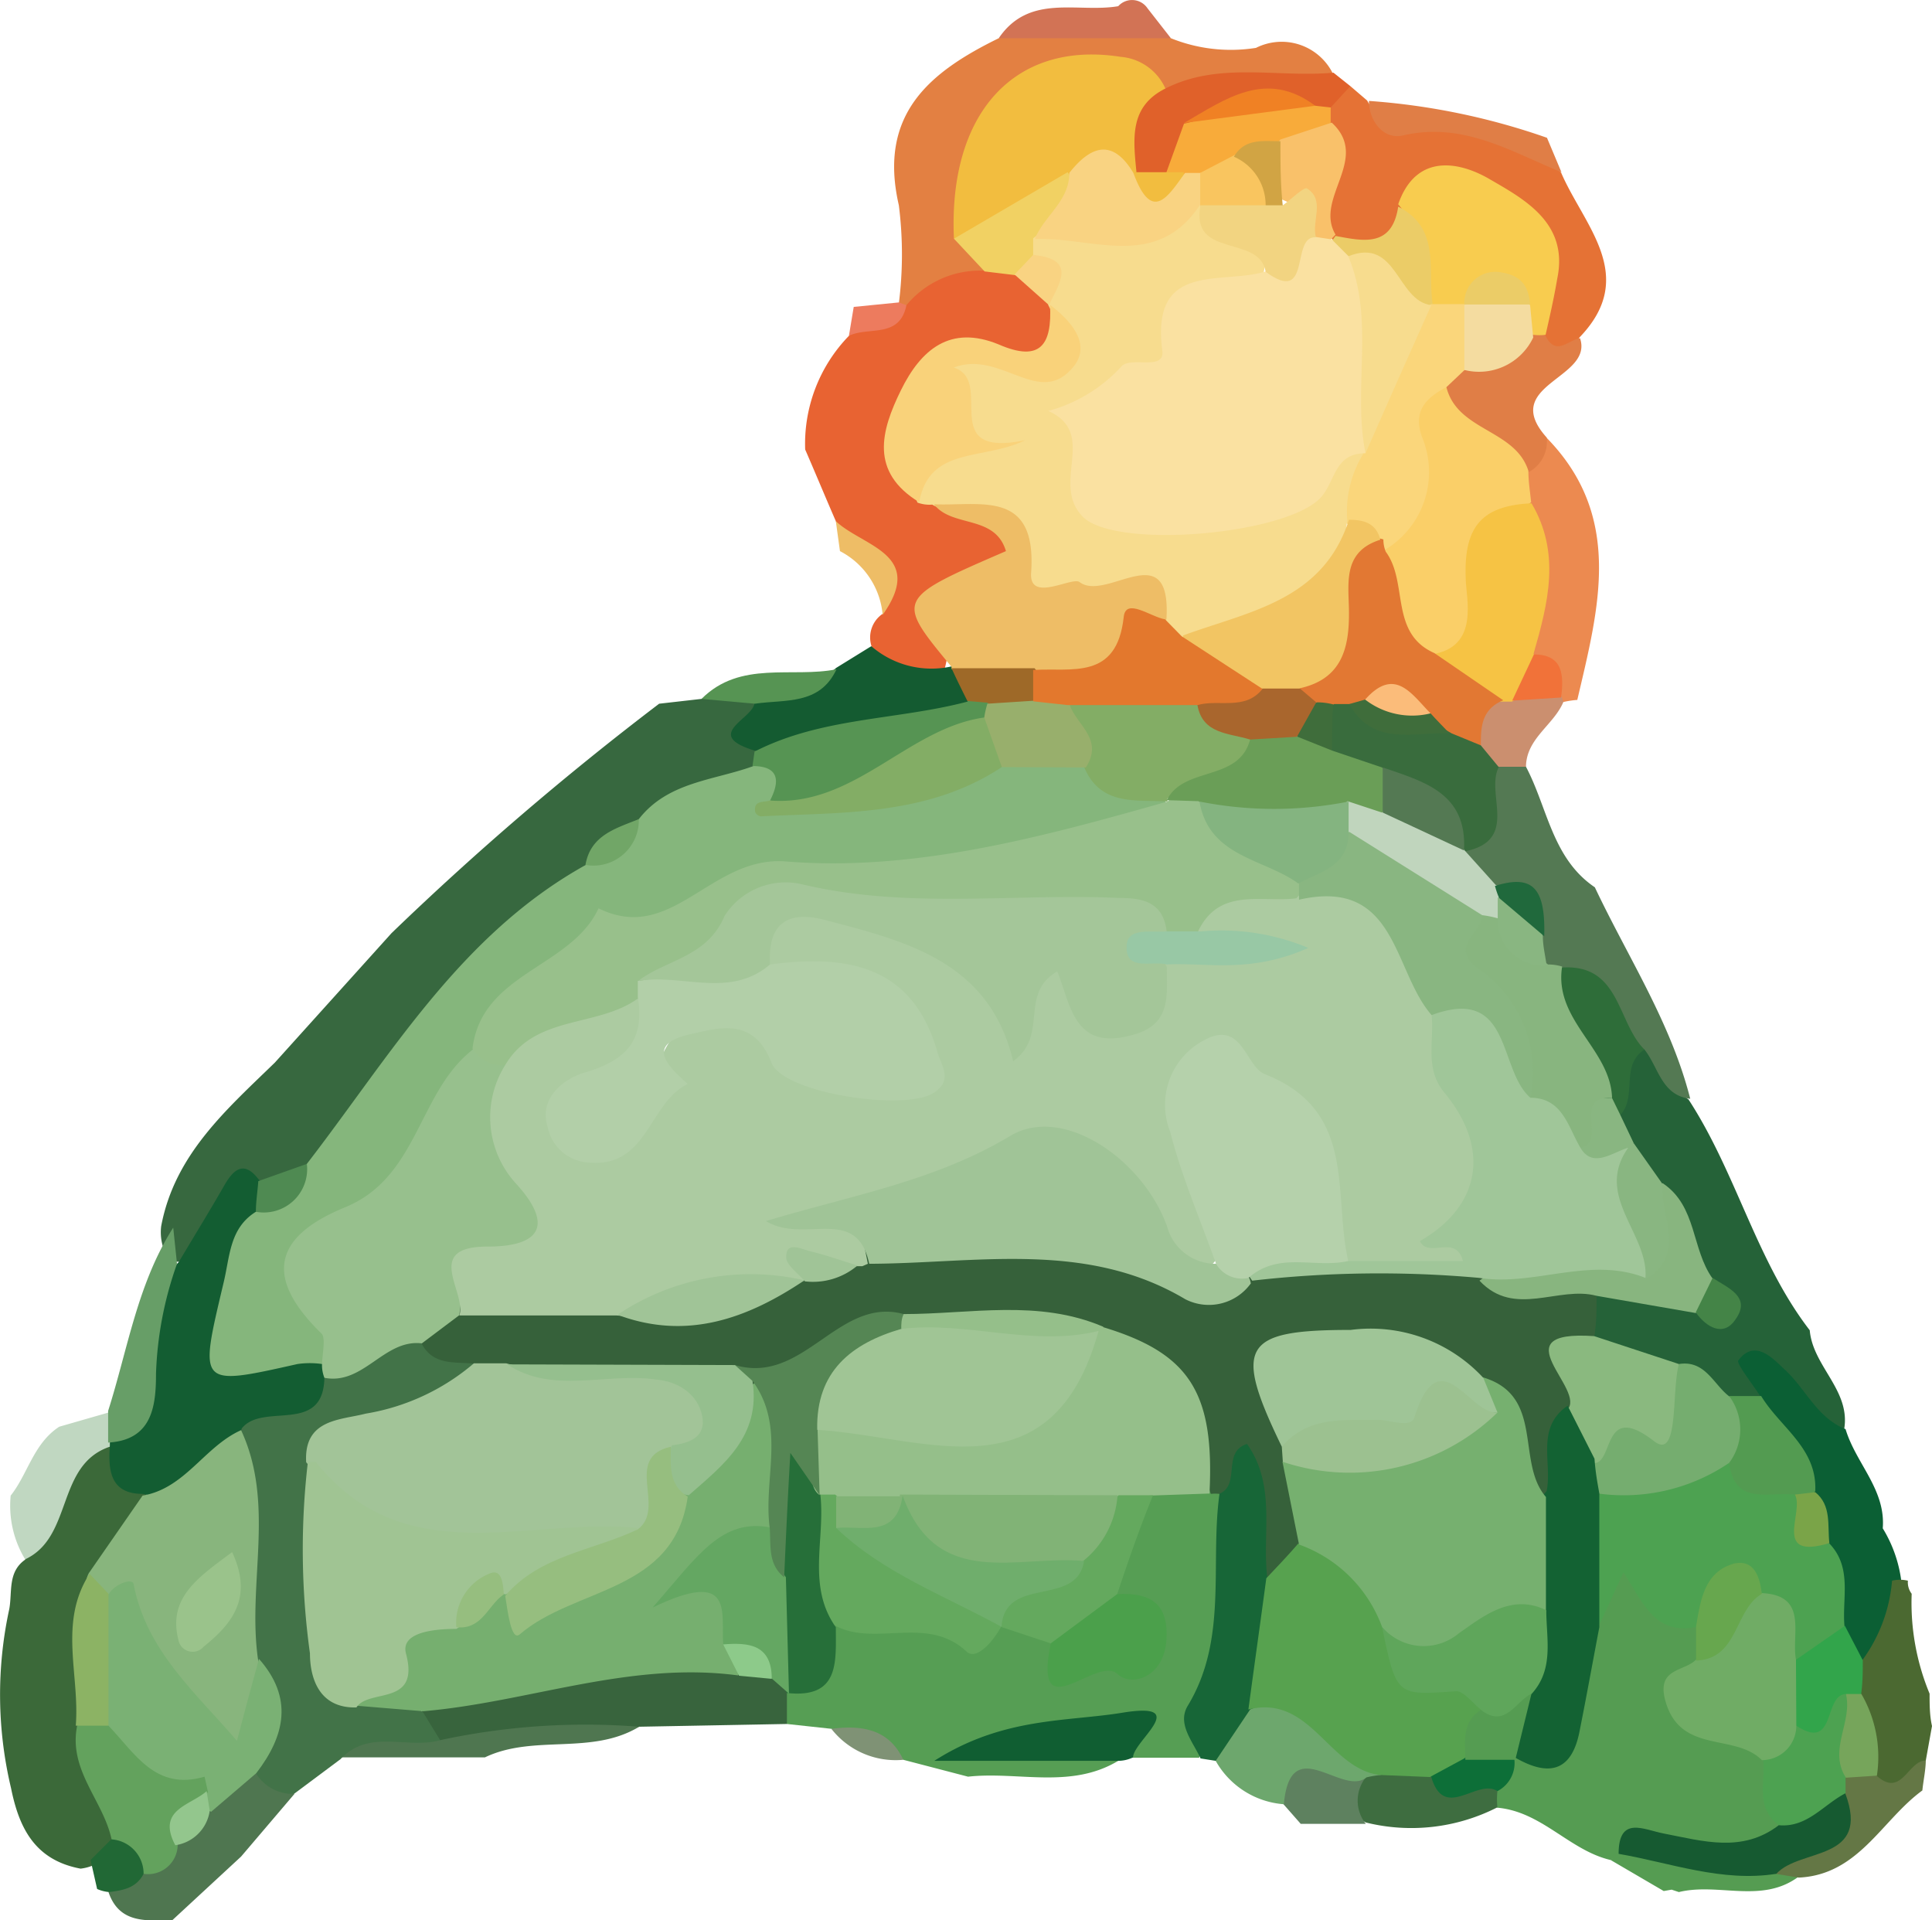 <svg xmlns="http://www.w3.org/2000/svg" viewBox="0 0 56.1 55.75"><defs><style>.cls-1{fill:#559c52;}.cls-2{fill:#e57235;}.cls-3{fill:#ec8a50;}.cls-4{fill:#e07e46;}.cls-5{fill:#37683f;}.cls-6{fill:#3b6939;}.cls-7{fill:#c0d7c1;}.cls-8{fill:#e38042;}.cls-9{fill:#d27355;}.cls-10{fill:#ed7b5e;}.cls-11{fill:#256238;}.cls-12{fill:#547953;}.cls-13{fill:#e0612a;}.cls-14{fill:#0b5f34;}.cls-15{fill:#cb8f6f;}.cls-16{fill:#e86332;}.cls-17{fill:#145b31;}.cls-18{fill:#569453;}.cls-19{fill:#eebd66;}.cls-20{fill:#647745;}.cls-21{fill:#569e54;}.cls-22{fill:#38643d;}.cls-23{fill:#4f7650;}.cls-24{fill:#7f9275;}.cls-25{fill:#427348;}.cls-26{fill:#3e6d40;}.cls-27{fill:#5e815f;}.cls-28{fill:#176637;}.cls-29{fill:#6da76d;}.cls-30{fill:#105e32;}.cls-31{fill:#165a31;}.cls-32{fill:#216835;}.cls-33{fill:#f8cc4f;}.cls-34{fill:#f8ab3a;}.cls-35{fill:#f9c16a;}.cls-36{fill:#ebcc67;}.cls-37{fill:#facf68;}.cls-38{fill:#f6c344;}.cls-39{fill:#f17239;}.cls-40{fill:#fad67b;}.cls-41{fill:#f4dca0;}.cls-42{fill:#85b67c;}.cls-43{fill:#135d32;}.cls-44{fill:#679e67;}.cls-45{fill:#4f8a52;}.cls-46{fill:#71a667;}.cls-47{fill:#88b57d;}.cls-48{fill:#63a25d;}.cls-49{fill:#8cb364;}.cls-50{fill:#f2bd3f;}.cls-51{fill:#f1d163;}.cls-52{fill:#36613a;}.cls-53{fill:#8ab97f;}.cls-54{fill:#75ad6f;}.cls-55{fill:#88b57f;}.cls-56{fill:#539b51;}.cls-57{fill:#2e6d39;}.cls-58{fill:#89b681;}.cls-59{fill:#448447;}.cls-60{fill:#396c3d;}.cls-61{fill:#c0d5bd;}.cls-62{fill:#20693c;}.cls-63{fill:#f08124;}.cls-64{fill:#4b6931;}.cls-65{fill:#4da251;}.cls-66{fill:#32a54b;}.cls-67{fill:#7aa448;}.cls-68{fill:#e27833;}.cls-69{fill:#f7dc8e;}.cls-70{fill:#f9d27a;}.cls-71{fill:#f9d382;}.cls-72{fill:#9e6928;}.cls-73{fill:#76a55b;}.cls-74{fill:#95bf8a;}.cls-75{fill:#64a95e;}.cls-76{fill:#4ba04b;}.cls-77{fill:#266f39;}.cls-78{fill:#76af6f;}.cls-79{fill:#64a762;}.cls-80{fill:#8dca8a;}.cls-81{fill:#a2c498;}.cls-82{fill:#97c08d;}.cls-83{fill:#a0c493;}.cls-84{fill:#7ab174;}.cls-85{fill:#93c68d;}.cls-86{fill:#136233;}.cls-87{fill:#70ac65;}.cls-88{fill:#67a74e;}.cls-89{fill:#0d6f38;}.cls-90{fill:#57a24f;}.cls-91{fill:#f9c55f;}.cls-92{fill:#d1a444;}.cls-93{fill:#fae1a1;}.cls-94{fill:#f2d481;}.cls-95{fill:#f2c563;}.cls-96{fill:#98c08b;}.cls-97{fill:#83ad65;}.cls-98{fill:#98af6c;}.cls-99{fill:#9ac38b;}.cls-100{fill:#accba1;}.cls-101{fill:#76b06f;}.cls-102{fill:#a0c497;}.cls-103{fill:#a0c699;}.cls-104{fill:#9fc597;}.cls-105{fill:#9cc190;}.cls-106{fill:#558654;}.cls-107{fill:#95bf8e;}.cls-108{fill:#6a9e57;}.cls-109{fill:#3f6d3b;}.cls-110{fill:#84b480;}.cls-111{fill:#a9662d;}.cls-112{fill:#fbbc7a;}.cls-113{fill:#e3782d;}.cls-114{fill:#a0c595;}.cls-115{fill:#81b376;}.cls-116{fill:#6fae6c;}.cls-117{fill:#96be7f;}.cls-118{fill:#5fa65b;}.cls-119{fill:#b2cfa8;}.cls-120{fill:#a4c699;}.cls-121{fill:#98c8a5;}.cls-122{fill:#b5d1ab;}</style></defs><title>hat2</title><g id="Layer_2" data-name="Layer 2"><g id="Layer_1-2" data-name="Layer 1"><path class="cls-1" d="M48.31,54.9,46.77,54l.26-.29c1.57-.57,3.07.17,4.61.27a1.2,1.2,0,0,1,.59.5c-1.07.8-2.33.17-3.48.45l-.21-.07Z"/><path class="cls-2" d="M39.21,2.5l.49.42c.36.69,1,.59,1.63.6a5.42,5.42,0,0,1,4,1.49c.66,1.54,2.25,3,.54,4.78-.42.61-.85.81-1.29,0-.28-1.21.51-2.72-1-3.58-.94-.52-1.84-1.08-2.54.29a1.56,1.56,0,0,1-2.16.63c-1.18-1-.31-2.2-.48-3.31a2.22,2.22,0,0,1,.08-.68A1.08,1.08,0,0,1,39.21,2.5Z"/><path class="cls-3" d="M45.8,20.32a2.57,2.57,0,0,0-.4.06l-.25-.19a4.67,4.67,0,0,1-.93-1.6,13.29,13.29,0,0,0-.1-3.83,2.59,2.59,0,0,1,0-1,1.93,1.93,0,0,1,.78-1.06C47.16,15,46.42,17.67,45.8,20.32Z"/><path class="cls-4" d="M44.91,12.7a1,1,0,0,1-.51,1c-1.22-.38-2.39-.82-2.69-2.29a1.19,1.19,0,0,1,.49-.85c.67-.33,1.4-.54,2.07-.88a.72.72,0,0,1,.61.07c.3.61.67.11,1,.07C46.28,11,43.53,11.16,44.91,12.7Z"/><path class="cls-4" d="M45.34,5c-1.47-.6-2.85-1.47-4.59-1.07-.58.14-1-.42-1-1A19.82,19.82,0,0,1,44.92,4Z"/><path class="cls-5" d="M19.14,20.43l1.23-.14a2.83,2.83,0,0,1,1.25-.19c.82.46,0,1.3.44,1.86a.91.91,0,0,1-.21.55c-.89.76-2.12.84-3.05,1.53a7.66,7.66,0,0,0-1.65,1.41c-3.32,2.23-5.33,5.68-8,8.54a4.68,4.68,0,0,1-1.48.61c-1.39,0-1.11,2.33-2.74,2a1.44,1.44,0,0,1-.25-1c.39-2.08,1.89-3.38,3.3-4.75l3.39-3.76A87.45,87.45,0,0,1,19.14,20.43Z"/><path class="cls-6" d="M.27,46.71c.09-.5-.05-1.07.46-1.43.54-1.29.42-3,2.33-3.38a3.71,3.71,0,0,1,1.23,1.57c.12,1.15-.91,1.76-1.22,2.71A12.72,12.72,0,0,0,2.85,50c-.08,1.23.94,2.32.49,3.6a1.34,1.34,0,0,1-1,.65C1,54,.55,53.05.32,51.91A11.7,11.7,0,0,1,.27,46.71Z"/><path class="cls-7" d="M3.19,42c-1.57.53-1.06,2.62-2.46,3.27a3,3,0,0,1-.42-1.85c.5-.63.66-1.51,1.41-2h0L3.18,41a.73.73,0,0,1,.19.78Z"/><path class="cls-8" d="M34,1.11a4.66,4.66,0,0,0,2.47.28,1.66,1.66,0,0,1,2.22.72c-1.34,1.12-3,.45-4.46.77-.79-.07-1.47-.54-2.28-.58-2.29-.13-3.65,1.37-3.67,4.08.05.52.52,1,.38,1.52A3.85,3.85,0,0,1,26.37,9l-.27-.19a11.34,11.34,0,0,0,0-2.85C25.49,3.31,27,2.09,29,1.11A6.8,6.8,0,0,1,34,1.11Z"/><path class="cls-9" d="M34,1.11H29C29.89-.2,31.29.38,32.47.18a.54.54,0,0,1,.85.06Z"/><path class="cls-10" d="M24.65,9.75c.05-.28.09-.56.14-.84l1.31-.13.22.08C26.45,10.46,25.47,9.94,24.65,9.75Z"/><path class="cls-11" d="M52.55,38.62c.09,1.05,1.19,1.74,1,2.87-1,.34-1.35-.42-1.79-1s-.51,0-.71.18a1.38,1.38,0,0,1-.91.16c-.65-.16-1.14-.67-1.81-.77-.88-.33-1.91-.41-2.33-1.46a1.38,1.38,0,0,1,.19-1.05,2.47,2.47,0,0,1,2.64,0c.17,0,.39.23.53.11s-.06-.32-.13-.48c-.53-.76-.67-1.72-1.32-2.41a11.64,11.64,0,0,1-1-1.26,2,2,0,0,1-.37-1.23c.17-.73.1-1.58,1-1.95.89.17.87,1.18,1.49,1.59C50.42,34.05,51,36.61,52.55,38.62Z"/><path class="cls-12" d="M49.08,31.9c-.84-.1-.92-.92-1.33-1.43-1.11-.37-1.38-1.71-2.46-2.11a1.36,1.36,0,0,1-.52-.33,2.12,2.12,0,0,1-.25-.89,1.44,1.44,0,0,0-1.24-1.25c-.54-.22-.94-.55-.83-1.21s1.45-.88.49-1.83c-.14-.13.21-.52.45-.72a.77.77,0,0,1,.92.13c.63,1.19.76,2.66,2,3.5C47.27,27.79,48.52,29.69,49.08,31.9Z"/><path class="cls-13" d="M33.84,2.57c1.56-.79,3.25-.31,4.88-.46l.49.39-.57.62a.93.93,0,0,1-.6.18A3.54,3.54,0,0,0,34.87,4c-.37.42-.61,1-1.17,1.18a1,1,0,0,1-1-.38C32.36,3.72,32.29,2.75,33.84,2.57Z"/><path class="cls-14" d="M51.13,40.56c-.23-.37-.74-1-.65-1.07.48-.63,1-.05,1.32.25.62.55.94,1.41,1.79,1.75.3,1,1.17,1.75,1.08,2.88A3.86,3.86,0,0,1,55.22,46c.05,1,.08,2-1.1,2.35a1.53,1.53,0,0,1-1-1c-.23-.76-.17-1.58-.43-2.34-.14-.51-.29-1-.48-1.54C52.11,42.4,51,41.74,51.13,40.56Z"/><path class="cls-15" d="M44.31,22.26h-.84c-.46.13-.66-.16-.82-.52a1.44,1.44,0,0,1,.56-1.65,2.22,2.22,0,0,1,.7-.23,1.9,1.9,0,0,1,1.42.33l.07.18C45.12,21.05,44.32,21.43,44.31,22.26Z"/><path class="cls-16" d="M24.27,15.13c-.3-.69-.59-1.39-.89-2.08a4.5,4.5,0,0,1,1.27-3.3c.57-.28,1.47.09,1.67-.89a2.77,2.77,0,0,1,2.28-1,.92.92,0,0,1,1-.21,2.41,2.41,0,0,1,1.06.89,2,2,0,0,1,.25.63c.06,1.32-.73,1.47-1.82,1.46-2.36,0-3,1.08-2.08,3.34l.55.31A11.06,11.06,0,0,1,29,15c.76.51.91,1.39.07,1.6-1.79.47-1.3,1.94-1.7,3-.94.32-1.75.32-2.07-.86a.83.83,0,0,1,.33-.92C26.38,16.34,24.57,16.11,24.27,15.13Z"/><path class="cls-17" d="M25.3,18.76a2.67,2.67,0,0,0,2.36.58l.32.2a.78.78,0,0,1,.09,1,10.48,10.48,0,0,1-6.16,1.25c-1.54-.47,0-.93,0-1.4.66-.65,1.7-.39,2.37-1Z"/><path class="cls-18" d="M24.29,19.43c-.49,1.05-1.49.87-2.37,1l-1.55-.14C21.5,19.16,23,19.69,24.29,19.43Z"/><path class="cls-19" d="M24.27,15.13c.78.74,2.62.95,1.36,2.72A2.31,2.31,0,0,0,24.39,16Z"/><path class="cls-20" d="M55.92,51.08c0,.3-.07.6-.1.9-1.18.86-1.85,2.45-3.59,2.53l-.67-.11c0-1.15,1.81-1.09,1.64-2.39a1.44,1.44,0,0,1,.28-.55,1.05,1.05,0,0,1,.89-.15C55,51.94,55.32,50.58,55.92,51.08Z"/><path class="cls-21" d="M32.47,51.12c-1.38.83-2.91.3-4.36.46l-1.88-.49a8.25,8.25,0,0,0-2.09-.9l-1.29-.14a.67.67,0,0,1-.11-.87,8.09,8.09,0,0,0,1.44-2c1.63-.94,3.35.41,5-.21a1.43,1.43,0,0,1,1.45.56,1.36,1.36,0,0,0,2.18.2c.63-.59-.34-1-.56-1.5a3.27,3.27,0,0,1,1-3,2,2,0,0,1,1.85-.15,1.23,1.23,0,0,1,.53.55c.78,2.58-.11,5-.81,7.4l-2,0c-.32-.18.37-1-.31-.76-1.45.45-3,.11-4.31.56C29.64,50.71,31.1,50.11,32.47,51.12Z"/><path class="cls-22" d="M22.85,49.15v.9l-4.29.08c-1.85.51-3.82-.13-5.63.66-.52-.27-.94-.6-.61-1.28A17.88,17.88,0,0,1,21,48.05a3.64,3.64,0,0,1,1.17.24,1.5,1.5,0,0,1,.6.49C22.76,48.9,22.8,49,22.85,49.15Z"/><path class="cls-23" d="M12.78,50.52a20,20,0,0,1,5.78-.39c-1.39.84-3.06.21-4.48.89l-4.19,0C10.57,49.41,11.71,50.14,12.78,50.52Z"/><path class="cls-24" d="M24.14,50.19c.88-.11,1.67,0,2.09.9A2.37,2.37,0,0,1,24.14,50.19Z"/><path class="cls-25" d="M12.78,50.52c-.95.27-2.06-.34-2.89.55l-1.34,1a.84.84,0,0,1-1.27-.24c-.14-1.34.5-2.73-.29-4-.29-2-.1-3.94-.23-5.91,0-1.76,2.06-1,2.63-2.14.89-.49,1.67-1.27,2.82-1a3,3,0,0,1,1.56.75c0,1.38-1.23,1.46-2.1,1.89s-1.77.31-2.12,1.32a26.44,26.44,0,0,0,0,4.45A1.7,1.7,0,0,0,10.75,49a2.24,2.24,0,0,1,1.54.72Z"/><path class="cls-23" d="M7.43,51.48a1.26,1.26,0,0,0,1.12.6L7,53.9,5,55.75c-.72,0-1.53.12-1.85-.82A2.26,2.26,0,0,1,4,54.12a8,8,0,0,0,.88-.77,7.9,7.9,0,0,0,1-1.08C6.31,51.84,6.7,51.31,7.43,51.48Z"/><path class="cls-1" d="M46.77,54c-1.2-.28-2-1.41-3.3-1.52a.63.63,0,0,1-.15-.59,1.73,1.73,0,0,1,.8-1c1.87-.64,1.33-2.5,1.89-3.8.83-2.19.83-2.19,3.31,0a1.42,1.42,0,0,1,.27,1c-.6,1.07-.78,1.93.86,2.16.42.06.75.54,1,1a4,4,0,0,1,.38,2c-.73,1.22-1.87.76-2.88.63-.67-.08-1.31-.51-2,0Z"/><path class="cls-26" d="M43.48,52a2.44,2.44,0,0,0,0,.47,5.49,5.49,0,0,1-3.82.44c-.94-.51-.66-1.05-.06-1.61a2,2,0,0,1,1.92-.05C42.08,51.76,42.94,51.47,43.48,52Z"/><path class="cls-27" d="M39.66,51.6a1.08,1.08,0,0,0,0,1.35H37.77l-.51-.58c-.38-.5-.45-1.09.14-1.34A1.91,1.91,0,0,1,39.66,51.6Z"/><path class="cls-28" d="M34.86,51.05c-.22-.49-.69-1-.37-1.53,1.17-1.93.64-4.1.92-6.15-.09-.75-.39-1.75.73-1.81.77,0,1,.88,1.14,1.57a15.58,15.58,0,0,1,.15,2.56,13.24,13.24,0,0,1-.61,3.9c-.33.69-.44,1.6-1.52,1.53Z"/><path class="cls-29" d="M35.3,51.12l1-1.49c1.44-.63,2.48-.12,3.8,1.9a3.07,3.07,0,0,0-.42.07c-.7.58-2.21-1.36-2.4.78A2.48,2.48,0,0,1,35.3,51.12Z"/><path class="cls-30" d="M32.47,51.12H27.13c2-1.28,3.85-1.13,5.48-1.4,2-.32.3.82.29,1.3A1,1,0,0,1,32.47,51.12Z"/><path class="cls-31" d="M47,53.82c0-1.12.73-.7,1.31-.59,1.14.22,2.28.57,3.34-.24.49-.63,1-1.25,1.93-.93.75,2-1.31,1.58-2,2.34C50,54.65,48.5,54.08,47,53.82Z"/><path class="cls-32" d="M4.17,54.4c-.22.43-.63.48-1,.53a1.06,1.06,0,0,1-.35-.09L2.63,54l.61-.61C4.16,53.17,4.48,53.49,4.17,54.4Z"/><path class="cls-33" d="M44.88,9.72a1.49,1.49,0,0,1-.36,0,1.31,1.31,0,0,1-.59-.64c-.28-.53-.66-.53-1.12-.22a1.49,1.49,0,0,1-.58.2,1,1,0,0,1-.85-.37c-.7-.8-.1-2-.78-2.76.54-1.55,1.86-1.2,2.67-.72,1,.58,2.28,1.27,1.95,2.87C45.12,8.67,45,9.19,44.88,9.72Z"/><path class="cls-34" d="M38.19,3.07l.45.05c0,.15,0,.29,0,.44-.22.72-.94.49-1.41.74A7.45,7.45,0,0,0,36,4.84a3.67,3.67,0,0,1-1,.49,1.73,1.73,0,0,1-.6,0A.94.94,0,0,1,33.87,5l.51-1.41C35.64,3.33,36.82,2.43,38.19,3.07Z"/><path class="cls-35" d="M37.18,4.05l1.49-.49c1.14,1.05-.52,2.19.11,3.25l-.22.24A.62.62,0,0,1,38,6.83c.1-.82-.59-.92-1.1-1.19A1.54,1.54,0,0,1,37.18,4.05Z"/><path class="cls-36" d="M40.6,6c1.24.63.85,1.82,1,2.83l-.24.2c-1,.1-1.31-1.25-2.31-1.24A.69.69,0,0,1,38.67,7l.11-.15C39.59,7,40.42,7.19,40.6,6Z"/><path class="cls-37" d="M42,11.24c.32,1.28,2,1.22,2.38,2.43,0,.31.05.61.08.91a3.66,3.66,0,0,0-1.49,3c0,.94-.31,1.91-1.67,1.66-1.33-.63-1.42-1.83-1.43-3.07a6.84,6.84,0,0,0,.91-3.61C40.71,11.8,41,11.08,42,11.24Z"/><path class="cls-38" d="M41.56,19c1.43-.21,1-1.65,1-2.22-.06-1.55.52-2.1,1.91-2.17.86,1.45.48,2.91.06,4.37.39.74-.09,1.08-.63,1.39h-.35C42.83,20,41.58,20.36,41.56,19Z"/><path class="cls-39" d="M43.91,20.34,44.54,19c.86,0,.87.62.79,1.25Z"/><path class="cls-40" d="M42,11.24c-.63.33-1,.73-.68,1.52A2.63,2.63,0,0,1,40.15,16a1.5,1.5,0,0,1-.47-.28,2.94,2.94,0,0,1-.79-.82,2.1,2.1,0,0,1,.24-1.76c.09-.19.19-.38.29-.56.6-1.31.56-3,2.14-3.75v0l1,0a1.32,1.32,0,0,1,0,1.88Z"/><path class="cls-41" d="M42.52,10.74c0-.63,0-1.25,0-1.88v0a1.37,1.37,0,0,1,1.91,0l.09.94A1.74,1.74,0,0,1,42.52,10.74Z"/><path class="cls-42" d="M8.91,33.79c2.43-3.15,4.46-6.66,8.1-8.68a5.46,5.46,0,0,0,1.54-1.33c.84-1.08,2.16-1.12,3.3-1.53.92-.4,1.16-.07.91.8a17.12,17.12,0,0,0,6.53-1.2,4,4,0,0,1,2.13.07c.83.49,1.87.61,2.49,1.44-.12.81-.82,1-1.41,1.07-2.76.31-5.47,1.36-8.21,1.26-3-.11-5.15,1.58-7.67,2.48A4.48,4.48,0,0,0,14.3,30.5c-1.49,1.9-2.1,4.54-4.66,5.59-.75.3-.72.93-.33,1.59s.79,1.43,0,2.12A3.46,3.46,0,0,1,8,40.42c-2,.49-2.83-.21-2.43-2.32a5.33,5.33,0,0,1,1.31-3A4.65,4.65,0,0,0,8.91,33.79Z"/><path class="cls-43" d="M7.43,35.18c-.77.48-.75,1.29-.94,2.07-.71,3-.75,3,2.15,2.35a2.48,2.48,0,0,1,.71,0c.13.06.19.12.17.21s-.06.14-.1.14c0,1.74-1.78.74-2.4,1.52-.43,1.45-1.27,2.26-2.88,1.9-.95,0-1-.7-.95-1.41l0-.08c1.41-1.46.59-3.78,2-5.24.44-.74.89-1.47,1.32-2.22.28-.49.58-.73,1-.18A.55.55,0,0,1,7.43,35.18Z"/><path class="cls-18" d="M22.36,23.24c.29-.56.27-1-.51-1l.06-.42c1.95-1,4.13-.91,6.18-1.45a.4.4,0,0,1,.62,0,.73.73,0,0,1-.17.68C26.64,22.27,24.84,23.74,22.36,23.24Z"/><path class="cls-44" d="M5.14,36.69a10.49,10.49,0,0,0-.61,3.19c0,.92-.1,1.93-1.39,2,0-.3,0-.61,0-.92.57-1.79.85-3.69,1.89-5.32Z"/><path class="cls-45" d="M7.43,35.18c0-.3.05-.59.07-.89l1.41-.5A1.26,1.26,0,0,1,7.43,35.18Z"/><path class="cls-46" d="M18.55,23.78A1.32,1.32,0,0,1,17,25.11C17.15,24.24,17.89,24.05,18.55,23.78Z"/><path class="cls-47" d="M4.14,43.42C5.38,43.21,5.93,42,7,41.52c1,2.15.18,4.44.49,6.64a4,4,0,0,1-.5,3c-2.1-1-2.52-3.39-4.1-4.69-.3-.2-.51-.42-.31-.8Z"/><path class="cls-48" d="M4.17,54.4a1,1,0,0,0-.93-1c-.24-1.13-1.26-2-1-3.3a1.51,1.51,0,0,1,.91-.42,13.11,13.11,0,0,1,3.21,2.06c-.28.68-1,1.08-1.2,1.82A.86.86,0,0,1,4.17,54.4Z"/><path class="cls-49" d="M3.15,50.1H2.2c.12-1.48-.51-3,.4-4.41l.56.59A3,3,0,0,1,3.15,50.1Z"/><path class="cls-50" d="M33.84,2.57C32.8,3.09,32.9,4,33,5l-.26.15A2.45,2.45,0,0,0,31,5.54C29.91,6,29.2,7.41,27.7,6.93c-.17-3.66,1.77-5.76,4.84-5.28A1.56,1.56,0,0,1,33.84,2.57Z"/><path class="cls-51" d="M27.7,6.93,31,5c.64.81-.09,1.35-.36,2a4.3,4.3,0,0,1-.35.52,1.47,1.47,0,0,1-.79.47l-.91-.11Z"/><path class="cls-52" d="M36.8,45.82c-.16-1.29.27-2.68-.59-3.9-.74.23-.17,1.19-.81,1.45a1,1,0,0,0-.24,0c-.67-1.9-1.1-4-3.58-4.43a35.83,35.83,0,0,0-5.28-.15c-1.88-.1-3.15,1.92-5.13,1.47-2.09-.09-4.19,0-6.28-.09a1.71,1.71,0,0,1-1.13-.58c-.55-.06-1.17.06-1.51-.57,0-.82.63-1.06,1.23-1.32a11.2,11.2,0,0,1,4.12-.08A6.31,6.31,0,0,0,22.76,37c.2-.1.42-.18.63-.26l1.66-.53a3.69,3.69,0,0,1,.72-.15c2.94,0,5.91-.43,8.72.88.73.35,1.39-.1,2.07-.29a26.14,26.14,0,0,1,6.25,0c1.13.53,2.55,0,3.55,1,0,.39,0,.78-.07,1.17-.62.69-.35,1.58-.55,2.37s-.16,1.61-.72,2.25c-1,.21-1-.6-1.15-1.16a3,3,0,0,0-1.06-1.81,5.06,5.06,0,0,0-3.23-1.22c-2.24-.16-2.56.27-1.91,2.51a5.39,5.39,0,0,1,.18.66,6.15,6.15,0,0,1,.27,2.45C37.89,45.45,37.58,46,36.8,45.82Z"/><path class="cls-53" d="M45.5,40.94c.61-.59-2-2.34.79-2.15l2.46.81c.85,2.34.73,2.49-2.47,3C45.38,42.37,45.42,41.67,45.5,40.94Z"/><path class="cls-54" d="M46.28,42.48c.59,0,.24-1.81,1.75-.64.73.57.5-1.42.72-2.24.76-.12,1,.58,1.45.93,1.11.69.82,1.46.12,2.25-1.15,1.08-2.41,1.6-3.94.79A.89.89,0,0,1,46.28,42.48Z"/><path class="cls-55" d="M46.36,37.62c-1.11-.3-2.38.65-3.4-.44,1.29-1,2.81-.79,4.27-.83,1.11-.26.34-1.51,1.05-2,1,.67.83,1.91,1.45,2.77.24.52,0,.78-.49,1Z"/><path class="cls-56" d="M50.21,42.47a1.62,1.62,0,0,0,0-1.94l.93,0c.55.91,1.63,1.51,1.57,2.76a1.31,1.31,0,0,1-.68.5C51,43.89,49.91,44.12,50.21,42.47Z"/><path class="cls-57" d="M45.36,28.09c1.69-.11,1.59,1.59,2.39,2.38-.71.46-.2,1.36-.7,1.9a.62.62,0,0,1-.54-.29C46,30.78,44.32,29.83,45.36,28.09Z"/><path class="cls-58" d="M48.28,34.38c-.09.93.73,2-.5,2.77-.9-1-1.88-2.06-.89-3.58a1.19,1.19,0,0,1,.55-.38Z"/><path class="cls-58" d="M46.81,31.88l.24.49.39.82-.16.18c-.46.66-1,1.05-1.57.15C45.67,31.84,45.67,31.84,46.81,31.88Z"/><path class="cls-59" d="M49.24,38.1l.49-1c.44.29,1.14.55.66,1.21C50.05,38.82,49.55,38.54,49.24,38.1Z"/><path class="cls-55" d="M46.81,31.88c-1.19-.09-.11,1.28-.92,1.44a3.75,3.75,0,0,1-1.69-1.46c-.42-1.18-.55-2.47-1.68-3.34s-.37-1.51.33-2.13a1.35,1.35,0,0,1,.63,0c.65.39.87,1.17,1.47,1.61a1.45,1.45,0,0,1,.41.06C45.11,29.63,46.77,30.45,46.81,31.88Z"/><path class="cls-60" d="M43,21.64l.52.63c-.4.78.62,2.13-1,2.45l-.26-.18a3.7,3.7,0,0,0-2.43-1.76,2.27,2.27,0,0,1-1.38-1,1.52,1.52,0,0,1,0-1.36.84.84,0,0,1,.59-.29,11.21,11.21,0,0,0,2.85.7A1.76,1.76,0,0,1,43,21.64Z"/><path class="cls-61" d="M43.49,26.66a3.12,3.12,0,0,0-.44-.09A5.69,5.69,0,0,1,39,24.29a1.14,1.14,0,0,1,.06-1c.41-.36.86-.22,1.31-.13a4.08,4.08,0,0,1,2.16,1.53l0,0,.9,1a.58.58,0,0,1,.31.44A.73.73,0,0,1,43.49,26.66Z"/><path class="cls-58" d="M43.49,26.66l0-.6c.83-.08,1.12.46,1.31,1.12,0,.28.07.56.11.85A1.32,1.32,0,0,1,43.49,26.66Z"/><path class="cls-62" d="M44.84,27.18l-1.31-1.11a2.42,2.42,0,0,1-.12-.35C44.5,25.38,44.88,25.77,44.84,27.18Z"/><path class="cls-63" d="M38.19,3.07l-3.81.5C35.58,2.88,36.76,2,38.19,3.07Z"/><path class="cls-50" d="M33.87,5l.5,0c.1.81-.3,1.22-1.06,1.1-.6-.08-.66-.56-.44-1.06L33,5Z"/><path class="cls-64" d="M55.51,46.27a6.88,6.88,0,0,0,.52,2.9c0,.31,0,.63.07.94l-.18,1c-.52,0-.7,1.1-1.43.44a4.1,4.1,0,0,1-.85-2.37,1.2,1.2,0,0,1,.45-1,4.54,4.54,0,0,0,.85-2.29,1,1,0,0,1,.46,0A.55.55,0,0,0,55.51,46.27Z"/><path class="cls-65" d="M50.21,42.47c.16,1.26,1.16.83,1.9.92.55.32.32,1.2,1,1.41.69.71.37,1.6.45,2.42-.3.62-.61,1.23-1.47,1.06-.54-.49-.58-1.3-1.17-1.76-.93-.61-1.09.58-1.69.72-1.21.23-1.54-.77-2.09-1.59l-.73,1.59a2.8,2.8,0,0,1,0-3.88A5.45,5.45,0,0,0,50.21,42.47Z"/><path class="cls-66" d="M52.13,48.2l1.44-1,.52,1c0,.32,0,.65-.05,1a2.15,2.15,0,0,0-.34.56c-.56,1.15-1.19,1.37-1.93.15A1.52,1.52,0,0,1,52.13,48.2Z"/><path class="cls-67" d="M53.12,44.8c-1.68.5-.72-.9-1-1.41l.59-.07C53.19,43.71,53.06,44.29,53.12,44.8Z"/><path class="cls-68" d="M43,21.64l-.85-.35c-.26-.16-.55-.26-.82-.4a2.6,2.6,0,0,0-1.52-.31,1.06,1.06,0,0,1-.58-.14h-.49a.91.91,0,0,1-.68.09.61.61,0,0,1-.3-.88,5.94,5.94,0,0,0,1-2.64c.12-.71.2-1.69,1.41-1.35a.92.92,0,0,0,.07.36c.66.89.1,2.36,1.41,2.94l2,1.37C43,20.6,43,21.14,43,21.64Z"/><path class="cls-69" d="M30,7.4l0-.48c1.27-1.06,3.14.44,4.31-1a.81.81,0,0,1,.63,0c.46.82,2.31.63,1.66,2.27-2.08.29-2.32,2.89-4.27,3.39-.49.13-.91.57-1.52.48,1.45.35.47,2.36,1.92,2.75,1.15.3,2.11-.76,3.25-.36a1.67,1.67,0,0,0,2.06-.73c.38-.49.79-1.08,1.55-.55a3.2,3.2,0,0,0-.47,1.93c-.27,2.86-2.46,3.32-4.69,3.75a1.59,1.59,0,0,1-.87-.57c-.5-1-1.38-.88-2.27-.78s-1.86.26-1.76-1.35-1.62-1-2.46-1.5a1,1,0,0,1-.43-.06c-.58-1.48.58-1.45,1.45-1.69-1.07-.55-.78-1.61-.59-2.35s1-.28,1.58-.12c1.5.41,2.23.11,1.36-1.57h0C30.33,8.38,30.24,7.87,30,7.4Z"/><path class="cls-19" d="M27.12,14.64c1.35.06,3-.45,2.82,2-.05.87,1.19.09,1.41.26.78.59,2.67-1.4,2.52,1.08-1,1.33-2.26,2.34-4.11,2.06a4.12,4.12,0,0,1-2.13-.62l0-.06C26,17.39,26,17.39,29.21,16,28.89,14.93,27.65,15.33,27.12,14.64Z"/><path class="cls-70" d="M30.49,8.85c.59.45,1.19,1.11.71,1.76-1,1.29-2.11-.47-3.51.06,1.23.38-.53,2.65,2.08,2.11-1.23.6-2.78.16-3.08,1.8-1.44-.88-1.11-2.07-.53-3.25S27.59,9.42,29,10C30.22,10.53,30.55,10,30.49,8.85Z"/><path class="cls-71" d="M30,7.4c1.3.13.74.84.46,1.46l-1-.89Z"/><path class="cls-72" d="M27.63,19.4l2.41,0a.8.8,0,0,1,.05,1,1.12,1.12,0,0,1-1.42,0l-.58-.05C27.94,20.05,27.78,19.73,27.63,19.4Z"/><path class="cls-65" d="M52.16,50.1c1.16.76.78-.87,1.43-.92a2.19,2.19,0,0,1,0,2.43c0,.15,0,.3,0,.45-.64.33-1.11,1-1.93.93-.69-.49-.4-1.22-.46-1.87A1.57,1.57,0,0,1,52.16,50.1Z"/><path class="cls-73" d="M53.6,51.61c-.52-.81.2-1.62,0-2.43l.45,0a3.64,3.64,0,0,1,.45,2.37Z"/><path class="cls-74" d="M32,38.52c2.54.76,3.27,1.9,3.12,4.84l-1.75.06a2.5,2.5,0,0,1-1,.53,32.32,32.32,0,0,1-6-.11,7,7,0,0,1-1.83,0,2.15,2.15,0,0,1-.7-.24,1.31,1.31,0,0,1-.44-.6,1.7,1.7,0,0,1,.34-1.71c.93-.55,1.89-.14,2.81,0a4.68,4.68,0,0,0,5.12-2.71Z"/><path class="cls-75" d="M23.82,43.39l.43,0a3.14,3.14,0,0,1,.63.68c1.32,1,3,1.52,4.09,2.82l.12.3c-.22.42-.7,1-1,.78-1.16-1.11-2.66-.14-3.85-.78C22.56,46.14,23,44.79,23.82,43.39Z"/><path class="cls-76" d="M32.44,46.28c.94-.05,1.5.25,1.43,1.33s-1,1.37-1.41,1c-.6-.6-2.48,1.68-1.95-.9C30.62,46.51,31.36,46.16,32.44,46.28Z"/><path class="cls-77" d="M23.82,43.39c.15,1.28-.4,2.65.45,3.85,0,1,.12,2.08-1.42,1.91v0a5.41,5.41,0,0,1-.72-3.31c.06-.77,0-1.55.09-2.31.06-.61.07-1.45.77-1.52.9-.09.31,1,.79,1.38Z"/><path class="cls-75" d="M32.44,46.28l-1.93,1.43-1.42-.47h0C28.44,45.39,30.54,46,31,45.09a19.75,19.75,0,0,1,1.48-1.68h1C33.09,44.37,32.76,45.32,32.44,46.28Z"/><path class="cls-78" d="M12.29,49.68l-1.94-.16c-.1-.87,2.09-.41,1.1-1.93-.16-.25.67-.72,1.21-.85a9.17,9.17,0,0,0,1.76-.61,1.75,1.75,0,0,1,.59.14,5.45,5.45,0,0,0,4.72-3.17c1-.9,1.17-2.51,2.53-3.15,1.32,1.18-.06,2.6.34,3.86-.1,1.24-1.42,1.08-2.12,1.92a1.34,1.34,0,0,1,.95,1.75c0,.38.23.78,0,1.16C18.28,48.22,15.34,49.42,12.29,49.68Z"/><path class="cls-79" d="M21,47.74c-.07-.9.35-2.23-2.05-1.07,1.32-1.51,2-2.61,3.45-2.32.46.38.07,1,.42,1.44l.09,3.38-.5-.44C22,48.2,21.4,48.09,21,47.74Z"/><path class="cls-80" d="M21,47.74c.74-.06,1.41,0,1.41,1l-.95-.09Z"/><path class="cls-81" d="M13.76,39.58l.94,0c1.48.41,3,0,4.47.22s2.18.92,1,2.36c-.47.16-1.06.09-.93,1a1.35,1.35,0,0,1-1,1.67c-1.81.33-3.64.09-5.46.32-2,.25-2.85-1.43-3.89-2.7-.07-1.26,1-1.22,1.73-1.41A6.45,6.45,0,0,0,13.76,39.58Z"/><path class="cls-82" d="M13.34,38.18,12.25,39c-1.1-.13-1.69,1.22-2.83,1a1,1,0,0,1-.07-.35c0-.31.11-.76,0-.92-1.64-1.59-1.48-2.8.67-3.68s2.12-3.39,3.75-4.61a1.16,1.16,0,0,1,1.15.57c-.62,1.25.16,2.18.7,3.18.62,1.16.76,2.27-.93,2.42C13.51,36.72,13.42,37.37,13.34,38.18Z"/><path class="cls-83" d="M8.94,42.44c.08,0,.2,0,.23,0,2.59,3.24,6.17,1.6,9.35,1.92-.82,1.56-2.48,1.46-3.85,1.93h0c-.95-.41-.89.71-1.42,1-.63,0-1.63.09-1.46.72.41,1.54-1.08,1-1.44,1.56C9.23,49.6,9,48.66,9,48A21.93,21.93,0,0,1,8.94,42.44Z"/><path class="cls-84" d="M3.15,50.1c0-1.27,0-2.54,0-3.81.18-.31.7-.49.73-.3.37,1.94,1.81,3.16,3,4.55.19-.73.41-1.55.64-2.38,1,1.13.76,2.23-.08,3.32L6.13,52.6c-.29-.15-.31-.34-.09-.57l-.1-.45C4.51,52,3.92,50.9,3.15,50.1Z"/><path class="cls-85" d="M6,52l.09.57a1.18,1.18,0,0,1-1,1C4.54,52.53,5.53,52.42,6,52Z"/><path class="cls-86" d="M46.44,43.36c0,1.3,0,2.59,0,3.88-.19,1-.37,2-.57,3-.23,1.23-.93,1.34-1.9.77l-.14-.29a7.24,7.24,0,0,1,.32-2,9.44,9.44,0,0,0,.15-2.43c0-1-.2-2.1.61-3,.17-.83-.33-1.83.61-2.48l.78,1.54C46.33,42.77,46.39,43.07,46.44,43.36Z"/><path class="cls-87" d="M52.16,50.1a1,1,0,0,1-1,1c-.78-.79-2.34-.17-2.79-1.68-.3-1,.52-.88.87-1.23.73-.55.54-2,1.91-1.94s.86,1.18,1,1.93Z"/><path class="cls-88" d="M51.16,46.27c-.81.47-.67,1.89-1.91,1.94,0-.33,0-.65,0-1,.13-.76.24-1.58,1.11-1.82C50.94,45.27,51.1,45.78,51.16,46.27Z"/><path class="cls-89" d="M43.48,52c-.59-.39-1.56.91-1.93-.45a1.32,1.32,0,0,1,1.06-.93,1.44,1.44,0,0,1,1.36.43l0,0A.92.92,0,0,1,43.48,52Z"/><path class="cls-90" d="M42.52,51.05l-1,.54-1.47-.06c-1.48-.2-2-2.35-3.8-1.9.17-1.27.35-2.54.52-3.81.31-.33.62-.65.92-1,1.67-.28,2.26.93,2.89,2.08.33.9,0,2.38,1.88,1.83.29-.09.61.39.7.8A2,2,0,0,1,42.52,51.05Z"/><path class="cls-36" d="M44.43,8.84H42.52a.9.9,0,0,1,1.08-.93C44.18,8,44.39,8.32,44.43,8.84Z"/><path class="cls-71" d="M34.85,5.94c-1.27,1.93-3.14.93-4.8,1,.26-.67,1-1.09,1-1.92.63-.8,1.26-1,1.86,0,.54,1.47,1,.69,1.5,0l.46,0A.62.62,0,0,1,34.85,5.94Z"/><path class="cls-91" d="M34.85,5.94c0-.31,0-.62,0-.92l1-.52c1.11.09,1.36.66.9,1.62A1.46,1.46,0,0,1,34.86,6Z"/><path class="cls-92" d="M36.75,6a1.53,1.53,0,0,0-.92-1.45c.31-.54.85-.45,1.35-.45,0,.63,0,1.26.07,1.89A.39.39,0,0,1,36.75,6Z"/><path class="cls-93" d="M39.64,13.16c-.87,0-.87.78-1.25,1.24-.91,1.12-6,1.57-6.95.6s.46-2.41-1-3.07a4.46,4.46,0,0,0,2.14-1.31c.3-.27,1.25.15,1.17-.44-.34-2.62,1.73-1.9,3-2.3.58-.18.57-1.26,1.46-1l.46.07.48.48c1.69,1.78.72,3.78.5,5.72Z"/><path class="cls-94" d="M38.21,6.89c-.75-.06-.1,2-1.46,1-.17-1.09-2.2-.37-1.89-1.93h2.39c.24-.17.61-.54.7-.49C38.49,5.81,38.08,6.41,38.21,6.89Z"/><path class="cls-69" d="M39.65,13.16c-.38-1.89.28-3.87-.5-5.72,1.42-.57,1.4,1.29,2.41,1.42Q40.6,11,39.65,13.16Z"/><path class="cls-95" d="M34.35,18.45c1.9-.7,4.06-1,4.82-3.36.42,0,.79.09.91.58-1.15.36-.9,1.35-.91,2.17,0,1.05-.26,1.88-1.42,2.14a1.3,1.3,0,0,1-1,.3C35.75,19.91,34.5,19.89,34.35,18.45Z"/><path class="cls-96" d="M14.67,30.92a1,1,0,0,1-.95-.48c.27-2.21,2.86-2.34,3.66-4.07,2.14,1.06,3.26-1.54,5.45-1.36,3.72.3,7.44-.71,11.07-1.74l.25-.22a1,1,0,0,1,.94.15c.72,1.11,2.34,1.16,2.88,2.48a1.08,1.08,0,0,1-.26.62c-.94.49-2,.56-3,1.08a1.9,1.9,0,0,1-1.08-.13c-4.89-.23-10-2.4-14.39,1.64-.18.14-.38.27-.57.4A10.41,10.41,0,0,1,14.67,30.92Z"/><path class="cls-97" d="M33.9,23.27c-.92-.06-1.94.14-2.42-1-.29-.77-1.27-1.53,0-2.31a5.84,5.84,0,0,1,3.21,0,7.5,7.5,0,0,1,1.76,1.3c.28,2.13-1.73,1.23-2.55,1.92Z"/><path class="cls-97" d="M22.36,23.24c2.45.19,4-2.1,6.22-2.41a1.08,1.08,0,0,1,.51,1.44c-2.15,1.42-4.61,1.31-7,1.43a.22.22,0,0,1-.16-.12C21.87,23.23,22.16,23.3,22.36,23.24Z"/><path class="cls-98" d="M29.09,22.27l-.51-1.44a2.88,2.88,0,0,1,.09-.4l1.39-.09a.61.61,0,0,1,1,.12c.2.59,1,1,.47,1.82Z"/><path class="cls-99" d="M6.74,45.06c.62,1.33,0,2.08-.83,2.75a.42.42,0,0,1-.73-.2C4.87,46.38,5.75,45.8,6.74,45.06Z"/><path class="cls-100" d="M14.67,30.92c.87-1.47,2.67-1.08,3.85-1.93.93,1.3.15,2-.9,2.63-.39.23-1,.57-.57,1.06s1,0,1.36-.39a2.26,2.26,0,0,0,.58-1c.6-2.1,2.05-2.5,3.71-1,.35.31.59.83,1.08.87.88.08,2.16.67,2.48-.46.24-.86-.66-1.71-1.72-1.94-.76-.17-1.6,0-2.27-.57-.61-1.36,0-2.17,1.31-1.9,1.89.38,4,.47,5.37,2.16.93,1.13,1.07-1.32,2-.43.54.5.86,1.78,2,.94.32-.23.43-.66.69-1a1.82,1.82,0,0,1,1.1-.39c.2,0,.43.12.6-.09a1.05,1.05,0,0,1-.57-.4c.61-1.34,1.84-.87,2.87-1,.73-.8,1.89-.94,2.26-.12.6,1.32,2.14,2,2.22,3.61a6.29,6.29,0,0,0,1,2.38,3,3,0,0,1-1.54,4.1c.51-.15,1.08-.36,1.46.58-1.15.44-2.32.15-3.45.24-.87-.31-1.66-.94-1.46-1.83.4-1.7-.65-2.45-1.71-3.29-.41-.33-.71-1-1.37-.59s-.54.92-.47,1.48c.08.72.41,1.37.55,2.06s.77,1.47-.09,2.15c-1.16.16-1.4-.75-1.83-1.51C32.36,33.82,30.49,33,29,33.87a13.89,13.89,0,0,1-6.33,1.63c2.26-.2,2.26-.2,2.53,1.19l-.16.07-.18,0a1.29,1.29,0,0,1-1.1,0,2.52,2.52,0,0,1-.82-.49c.06.33.67.44.39.92h0c-1.83.23-3.53,1.16-5.43,1H13.34c.21-.69-1.07-2,.82-2,1.56,0,1.9-.64.84-1.81A2.85,2.85,0,0,1,14.67,30.92Z"/><path class="cls-101" d="M40.13,47.23a4,4,0,0,0-2.41-2.39l-.48-2.4c1.78-.63,3.88,0,5.45-1.45.12-.35,0-.78.38-1,1.79.54.94,2.46,1.82,3.47,0,1.11,0,2.22,0,3.33a6.86,6.86,0,0,0-1.86.88C42,48.44,40.91,48.74,40.13,47.23Z"/><path class="cls-102" d="M25.24,36.69c-.37-1.73-1.88-.56-3-1.24,2.49-.75,4.91-1.16,7.09-2.47,1.54-.93,3.87.69,4.56,2.63a1.46,1.46,0,0,0,1.38,1.08,1.29,1.29,0,0,1,.77.15.59.59,0,0,1,.28.42,1.5,1.5,0,0,1-1.9.46C31.53,36,28.35,36.68,25.24,36.69Z"/><path class="cls-103" d="M39.15,36.61h3.33c-.21-.8-1-.06-1.25-.58,1.75-1,2.07-2.67.71-4.31-.58-.7-.29-1.49-.37-2.25,1-1,1.71-.65,2.33.45.35.62.11,1.37.54,1.95.93,0,1.09.84,1.45,1.45s.92.14,1.39,0c-1,1.41.59,2.48.5,3.78-1.61-.64-3.21.25-4.82,0a32.36,32.36,0,0,0-6.6.08l-.11-.16C37,35.62,38.07,36.06,39.15,36.61Z"/><path class="cls-104" d="M43.07,40l.41,1c-2.13,0-4.07,1.29-6.26,1-1.42-2.93-1.15-3.39,2-3.39A4.46,4.46,0,0,1,43.07,40Z"/><path class="cls-105" d="M37.22,42C38,41.1,39,41.24,40,41.22c.38,0,1,.27,1.08-.1.73-2.29,1.62,0,2.41-.12a6.14,6.14,0,0,1-6.24,1.44Z"/><path class="cls-106" d="M22.77,45.79c-.48-.38-.38-.93-.42-1.44-.19-1.42.48-2.93-.5-4.26-.37.07-.52-.11-.51-.46,2,.59,3-2,4.9-1.48a.53.53,0,0,1,0,.59,16.06,16.06,0,0,0-2.5,2.77l.06,1.9-.85-1.23C22.87,43.54,22.82,44.67,22.77,45.79Z"/><path class="cls-107" d="M21.34,39.63l.51.46C22.1,41.7,21,42.53,20,43.41c-1.12-.17-.73-.83-.49-1.45.51-.06,1-.24.88-.85s-.66-1-1.34-1.06c-1.44-.21-3,.44-4.32-.44Z"/><path class="cls-102" d="M17.93,38.17a6.94,6.94,0,0,1,5.43-1C21.69,38.29,19.93,38.92,17.93,38.17Z"/><path class="cls-74" d="M26.17,38.58c0-.14,0-.29.07-.43,1.94,0,3.91-.44,5.8.37l-.14.12C30,39.93,28.07,39.51,26.17,38.58Z"/><path class="cls-102" d="M23.37,37.2c-.2-.24-.57-.5-.54-.72,0-.46.45-.21.71-.15.46.11.9.27,1.36.41A2,2,0,0,1,23.37,37.2Z"/><path class="cls-58" d="M44.44,31.87c-.95-.81-.52-3.27-2.87-2.4-1.13-1.29-1-4-3.85-3.35v-.48a2.91,2.91,0,0,1,1.46-1.49l3.86,2.42c0,.51-1,.93-.1,1.56A3.65,3.65,0,0,1,44.44,31.87Z"/><path class="cls-108" d="M33.88,23.23c.5-1,2.09-.52,2.42-1.76.25-.57.73-.54,1.23-.49a2.53,2.53,0,0,1,1.15.81l1.45.49a.91.91,0,0,1,0,1.31l-1-.33c-1.44,1.32-2.89,1-4.33,0Z"/><path class="cls-12" d="M40.15,23.59c0-.44,0-.87,0-1.31,1.19.41,2.46.74,2.36,2.41Z"/><path class="cls-109" d="M39.18,20.44l.46-.13c.7-.18,1.28.23,1.9.4.18.2.37.39.55.58C41.05,21.25,39.87,21.68,39.18,20.44Z"/><path class="cls-109" d="M38.68,21.79l-1-.4c-.25-.58.15-.8.56-1a1.84,1.84,0,0,1,.47.06C38.68,20.9,38.68,21.35,38.68,21.79Z"/><path class="cls-110" d="M34.83,23.27a11.07,11.07,0,0,0,4.33,0l0,.89c0,1-.82,1.14-1.46,1.49C36.7,24.92,35.11,24.89,34.83,23.27Z"/><path class="cls-111" d="M38.22,20.39l-.56,1-1.36.08c-.61-.19-1.38-.15-1.53-1,.47-.79,1.24-.39,1.89-.48h1.09Z"/><path class="cls-112" d="M41.54,20.71a2.23,2.23,0,0,1-1.9-.4C40.51,19.33,41,20.17,41.54,20.71Z"/><path class="cls-113" d="M36.66,20c-.51.64-1.27.29-1.89.47H31l-1-.11c0-.3,0-.61,0-.91,1.12-.07,2.43.31,2.63-1.54.06-.57.78,0,1.2.07l.48.49Z"/><path class="cls-114" d="M26.17,38.58c1.91-.23,3.82.53,5.73.06-1.35,4.86-5,3.07-8.17,2.87C23.69,39.81,24.73,39,26.17,38.58Z"/><path class="cls-115" d="M32.45,43.41a2.68,2.68,0,0,1-1,1.91c-3.2,1.07-4.35.74-5.32-1.52,0-.14,0-.27,0-.41Z"/><path class="cls-115" d="M24.28,44.36l0-.92,1.95,0v0C26.28,45.19,25.33,44.87,24.28,44.36Z"/><path class="cls-116" d="M24.28,44.36c.76-.08,1.75.32,1.93-.94,1,2.77,3.36,1.71,5.27,1.9-.22,1.36-2.3.4-2.4,1.91C27.45,46.33,25.66,45.68,24.28,44.36Z"/><path class="cls-117" d="M19.48,42c0,.53-.08,1.1.49,1.45-.39,2.8-3.28,2.62-4.88,4-.25.21-.35-.69-.42-1.12,1-1.18,2.55-1.31,3.85-1.93C19.36,43.77,18.08,42.32,19.48,42Z"/><path class="cls-117" d="M13.25,47.24a1.54,1.54,0,0,1,1-1.57c.33-.12.36.34.38.62C14.18,46.58,14,47.33,13.25,47.24Z"/><path class="cls-118" d="M40.13,47.23a1.59,1.59,0,0,0,2.24.18c.67-.46,1.51-1.17,2.53-.66,0,.83.23,1.7-.42,2.42-.43.34-.48,1.89-1.47.47-.25-.19-.51-.56-.74-.54C40.55,49.22,40.55,49.25,40.13,47.23Z"/><path class="cls-1" d="M43,49.64c.71.55,1-.24,1.47-.47L44,51.09l-1.45,0C42.54,50.53,42.45,50,43,49.64Z"/><path class="cls-119" d="M22.36,28c2.2-.29,4.12,0,4.85,2.51.12.44.49.85-.12,1.23-.85.52-4.35,0-4.69-.89-.52-1.35-1.55-1-2.38-.82-1.29.3-.62.93-.05,1.44-1.13.54-1.16,2.44-2.87,2.28a1.28,1.28,0,0,1-1.19-1c-.3-.93.55-1.46,1.06-1.61,1.21-.35,1.76-.94,1.55-2.19,0-.16,0-.31,0-.47C19.8,28.32,21,27.75,22.36,28Z"/><path class="cls-120" d="M22.36,28c-1.17,1-2.56.26-3.83.48.82-.63,2-.68,2.51-1.89a2.1,2.1,0,0,1,2.28-.91c3.06.72,6.14.25,9.2.39.7,0,1.27.14,1.36,1a1,1,0,0,0,0,1c0,.86.15,1.72-1.09,2-1.61.41-1.7-.91-2.09-1.87-1.13.66-.23,1.84-1.28,2.61-.69-2.89-3.09-3.48-5.46-4.1C22.82,26.41,22.29,26.86,22.36,28Z"/><path class="cls-121" d="M33.88,28c-.44-.12-1.24.23-1.16-.59.05-.49.74-.33,1.16-.37h1a6.53,6.53,0,0,1,3.11.48C36.3,28.27,35.06,27.94,33.88,28Z"/><path class="cls-122" d="M39.15,36.61c-1,.22-2-.29-2.9.49a.87.87,0,0,1-.94-.41c-.45-1.27-1-2.53-1.33-3.83a2.12,2.12,0,0,1,1-2.67c1.11-.59,1.18.79,1.76,1C39.42,32.25,38.7,34.67,39.15,36.61Z"/></g></g></svg>